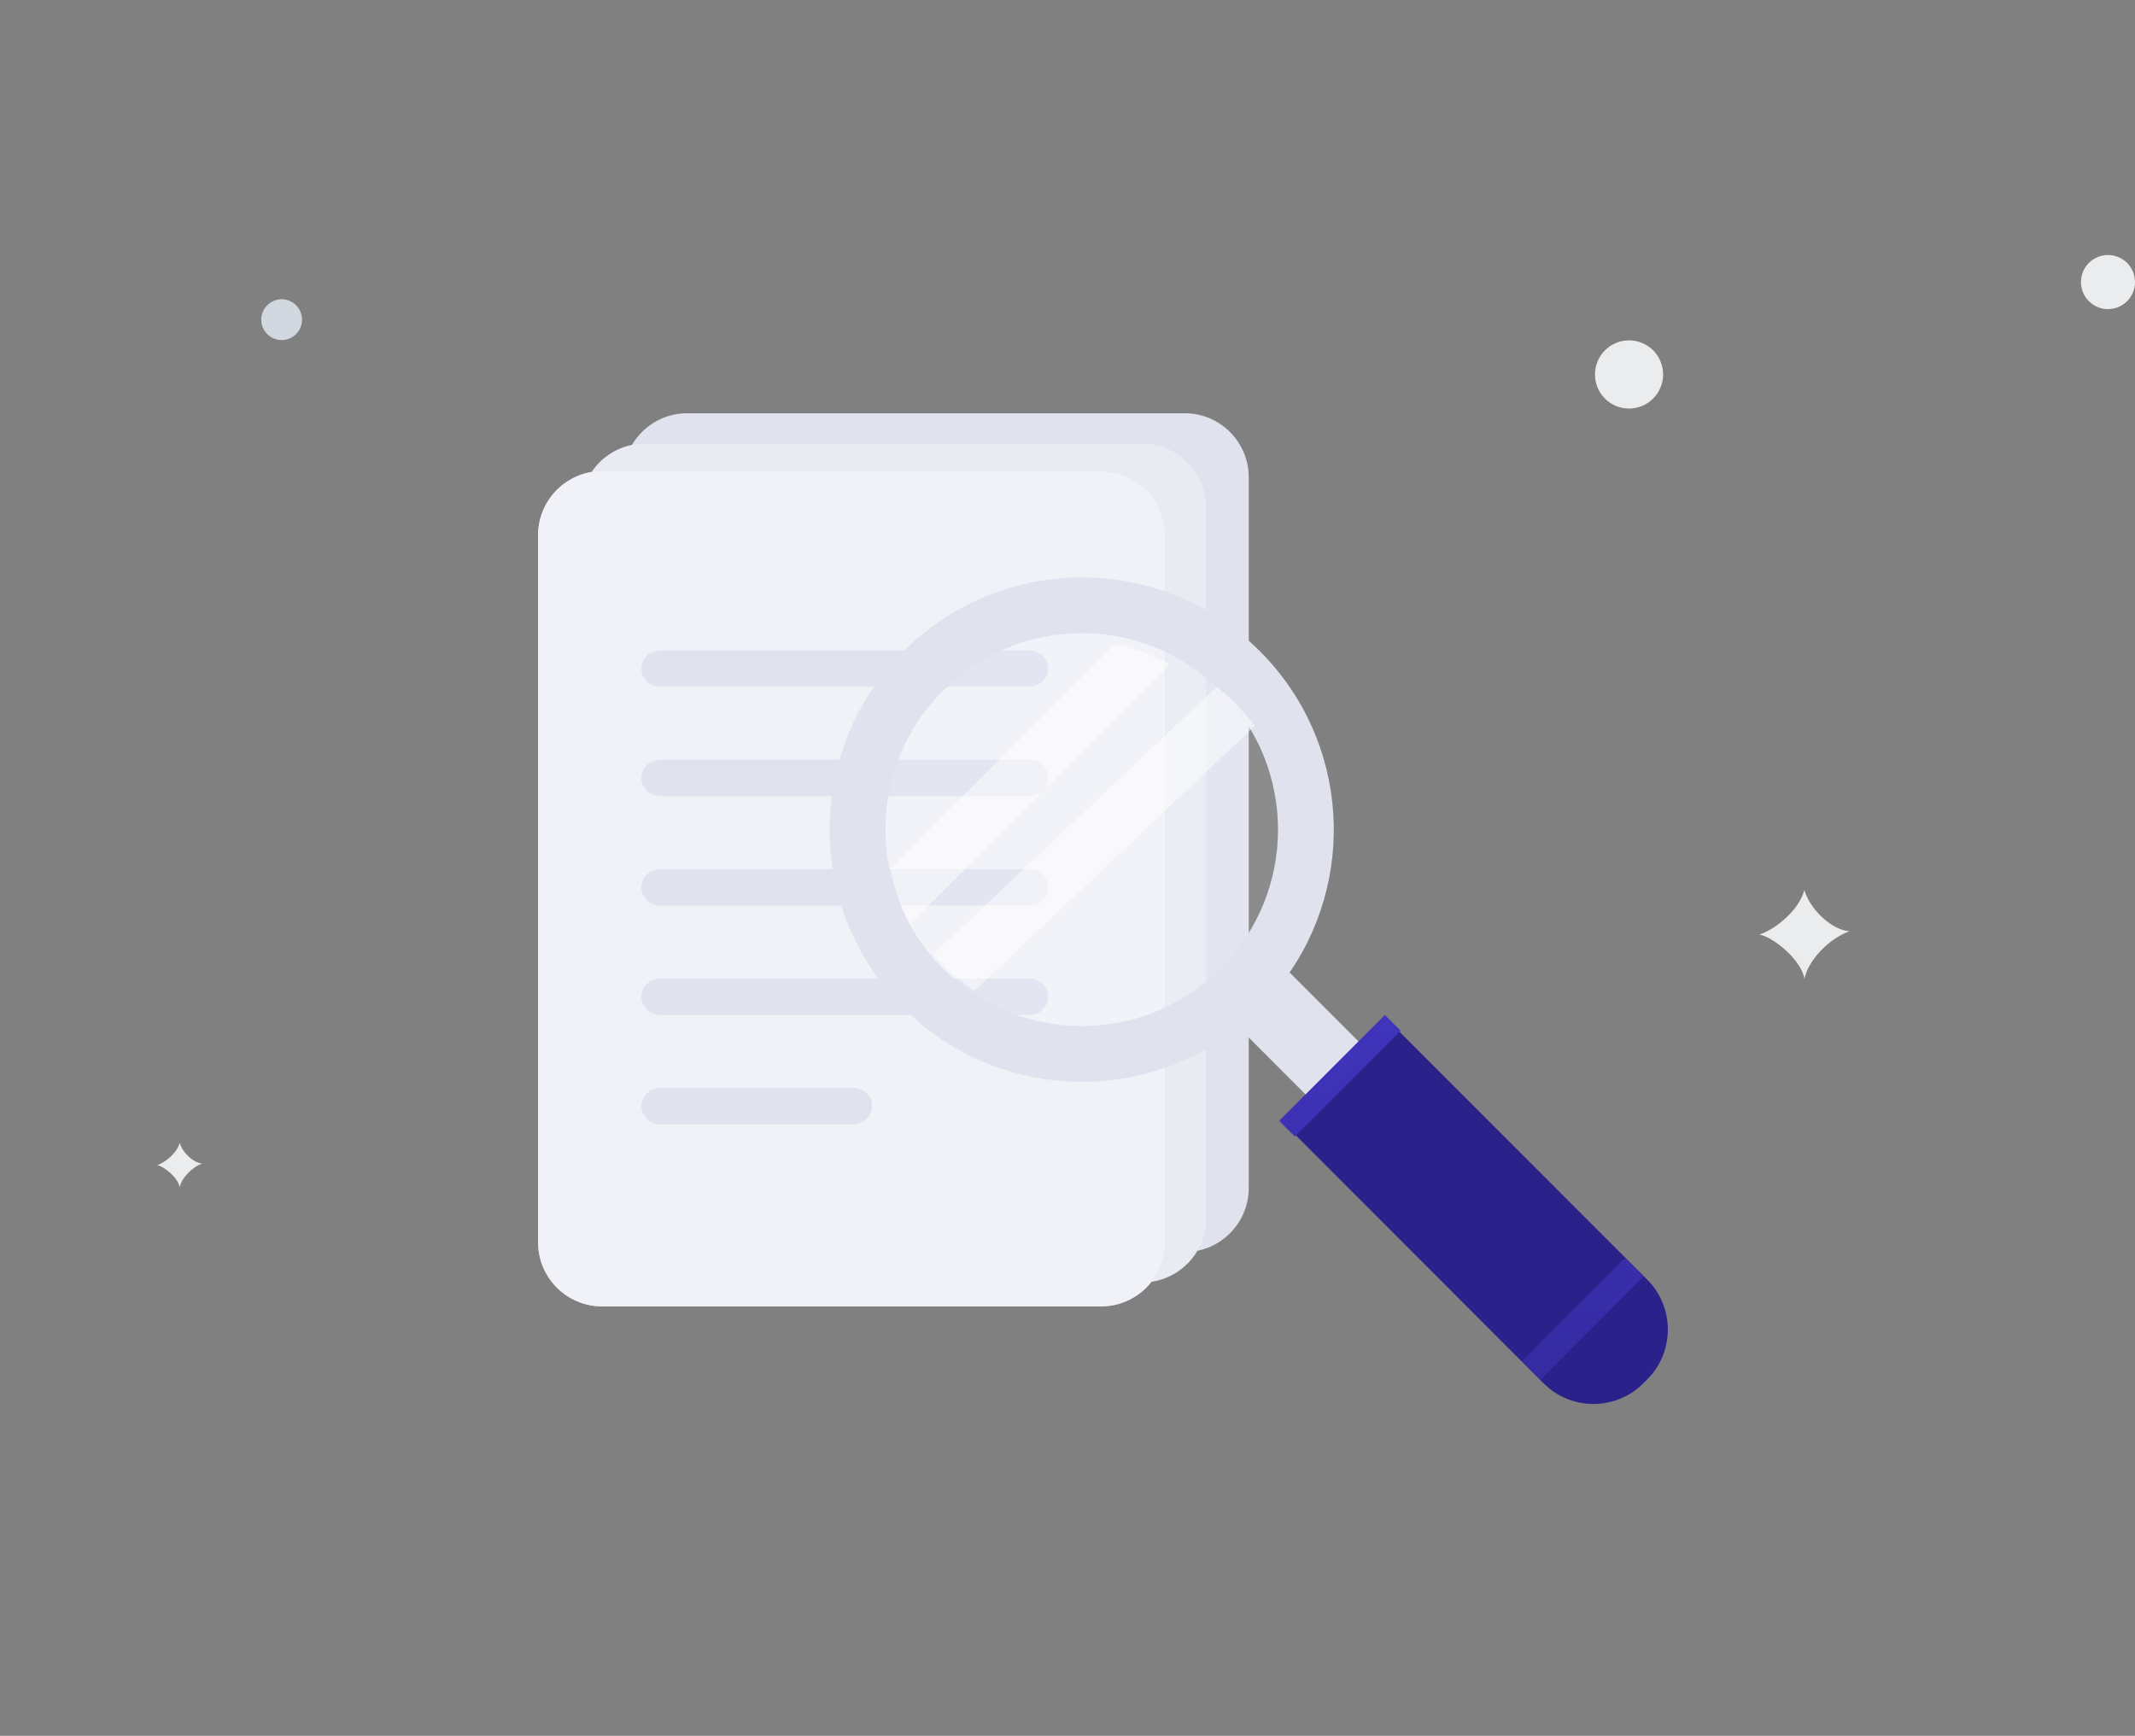 <svg width="198" height="161" viewBox="0 0 198 161" fill="none" xmlns="http://www.w3.org/2000/svg">
<rect x="0" y="0" width="198" height="161" fill="#808080" stroke="none"/>
<path fill-rule="evenodd" clip-rule="evenodd" d="M163.16 86.678C164.608 86.226 166.826 84.454 167.34 82.548C167.806 84.233 169.758 86.226 171.52 86.377C169.537 87.079 167.641 89.167 167.34 90.807C167.135 89.135 164.513 86.921 163.16 86.678Z" fill="#EBECEE"/>
<path fill-rule="evenodd" clip-rule="evenodd" d="M14.576 108.066C15.3 107.84 16.409 106.954 16.665 106.001C16.898 106.843 17.874 107.84 18.755 107.916C17.764 108.267 16.816 109.311 16.665 110.131C16.563 109.295 15.252 108.188 14.576 108.066Z" fill="#EBECEE"/>
<path fill-rule="evenodd" clip-rule="evenodd" d="M28.011 29.649C28.011 30.695 27.165 31.542 26.121 31.542C25.076 31.542 24.23 30.695 24.23 29.649C24.23 28.605 25.076 27.757 26.121 27.757C27.165 27.757 28.011 28.605 28.011 29.649Z" fill="#D1D8DF"/>
<path fill-rule="evenodd" clip-rule="evenodd" d="M154.237 34.73C154.237 36.477 152.822 37.893 151.078 37.893C149.332 37.893 147.918 36.477 147.918 34.73C147.918 32.984 149.332 31.568 151.078 31.568C152.822 31.568 154.237 32.984 154.237 34.73Z" fill="#EBECEE"/>
<path fill-rule="evenodd" clip-rule="evenodd" d="M198 26.162C198 27.547 196.878 28.67 195.494 28.67C194.11 28.67 192.988 27.547 192.988 26.162C192.988 24.776 194.11 23.653 195.494 23.653C196.878 23.653 198 24.776 198 26.162Z" fill="#EBECEE"/>
<path fill-rule="evenodd" clip-rule="evenodd" d="M109.897 116.124H63.706C60.455 116.124 57.793 113.453 57.793 110.188V44.267C57.793 41.002 60.455 38.332 63.706 38.332H109.897C113.149 38.332 115.81 41.002 115.81 44.267V110.188C115.81 113.453 113.149 116.124 109.897 116.124Z" fill="#E0E2EE"/>
<path fill-rule="evenodd" clip-rule="evenodd" d="M105.954 118.942H59.763C56.512 118.942 53.851 116.271 53.851 113.007V47.085C53.851 43.821 56.512 41.151 59.763 41.151H105.954C109.206 41.151 111.867 43.821 111.867 47.085V113.007C111.867 116.271 109.206 118.942 105.954 118.942Z" fill="#E8EBF2"/>
<path fill-rule="evenodd" clip-rule="evenodd" d="M102.118 121.167H55.832C52.574 121.167 49.908 118.507 49.908 115.256V49.608C49.908 46.357 52.574 43.698 55.832 43.698H102.118C105.378 43.698 108.044 46.357 108.044 49.608V115.256C108.044 118.507 105.378 121.167 102.118 121.167Z" fill="#D8DBEA"/>
<path fill-rule="evenodd" clip-rule="evenodd" d="M102.118 121.167H55.832C52.574 121.167 49.908 118.507 49.908 115.256V49.608C49.908 46.357 52.574 43.698 55.832 43.698H102.118C105.378 43.698 108.044 46.357 108.044 49.608V115.256C108.044 118.507 105.378 121.167 102.118 121.167Z" fill="#F1F2F7"/>
<path fill-rule="evenodd" clip-rule="evenodd" d="M95.447 63.699H61.259C60.282 63.699 59.483 62.938 59.483 62.008C59.483 61.078 60.282 60.317 61.259 60.317H95.447C96.423 60.317 97.222 61.078 97.222 62.008C97.222 62.938 96.423 63.699 95.447 63.699Z" fill="#E0E2EE"/>
<path fill-rule="evenodd" clip-rule="evenodd" d="M95.447 73.846H61.259C60.282 73.846 59.483 73.085 59.483 72.155C59.483 71.224 60.282 70.463 61.259 70.463H95.447C96.423 70.463 97.222 71.224 97.222 72.155C97.222 73.085 96.423 73.846 95.447 73.846Z" fill="#E0E2EE"/>
<path fill-rule="evenodd" clip-rule="evenodd" d="M95.447 83.993H61.259C60.282 83.993 59.483 83.232 59.483 82.302C59.483 81.372 60.282 80.61 61.259 80.61H95.447C96.423 80.61 97.222 81.372 97.222 82.302C97.222 83.232 96.423 83.993 95.447 83.993Z" fill="#E0E2EE"/>
<path fill-rule="evenodd" clip-rule="evenodd" d="M95.447 94.139H61.259C60.282 94.139 59.483 93.378 59.483 92.449C59.483 91.518 60.282 90.757 61.259 90.757H95.447C96.423 90.757 97.222 91.518 97.222 92.449C97.222 93.378 96.423 94.139 95.447 94.139Z" fill="#E0E2EE"/>
<path fill-rule="evenodd" clip-rule="evenodd" d="M79.104 104.286H61.266C60.286 104.286 59.483 103.525 59.483 102.595C59.483 101.665 60.286 100.904 61.266 100.904H79.104C80.085 100.904 80.888 101.665 80.888 102.595C80.888 103.525 80.085 104.286 79.104 104.286Z" fill="#E0E2EE"/>
<path fill-rule="evenodd" clip-rule="evenodd" d="M115.109 91.172C108.273 98.013 97.689 98.784 90.006 93.503C89.024 92.816 88.089 92.044 87.218 91.172C86.769 90.725 86.346 90.263 85.948 89.777C85.151 88.806 84.453 87.77 83.881 86.7C82.873 84.893 82.188 82.975 81.814 80.993C80.607 74.776 82.411 68.085 87.218 63.277C92.036 58.455 98.723 56.66 104.936 57.857C106.915 58.243 108.833 58.928 110.639 59.925C111.71 60.51 112.731 61.209 113.703 62.006C114.187 62.404 114.649 62.828 115.096 63.277C115.969 64.149 116.752 65.083 117.425 66.067C122.705 73.754 121.932 84.345 115.109 91.172Z" fill="white" fill-opacity="0.1"/>
<path fill-rule="evenodd" clip-rule="evenodd" d="M113.196 89.825C106.084 96.944 94.558 96.943 87.445 89.825C80.34 82.715 80.34 71.179 87.454 64.061C94.558 56.952 106.084 56.952 113.188 64.061C120.3 71.179 120.3 82.715 113.196 89.825ZM116.846 60.404C107.717 51.268 92.924 51.268 83.794 60.404C74.667 69.539 74.659 84.353 83.787 93.49C92.095 101.802 105.118 102.552 114.277 95.727C115.172 95.059 116.033 94.311 116.855 93.49C117.676 92.667 118.424 91.805 119.089 90.91C125.909 81.742 125.153 68.718 116.846 60.404Z" fill="#E0E2EE"/>
<path fill-rule="evenodd" clip-rule="evenodd" d="M152.773 127.929L152.39 128.312C149.854 130.851 145.702 130.851 143.165 128.312L119.753 104.882L124.557 100.074L129.361 95.267L152.773 118.697C155.31 121.236 155.31 125.39 152.773 127.929Z" fill="url(#paint0_linear_548_756)"/>
<path fill-rule="evenodd" clip-rule="evenodd" d="M119.594 90.193L126.512 97.117L121.601 102.031L114.684 95.107C115.597 94.426 116.474 93.663 117.314 92.825C118.152 91.987 118.915 91.107 119.594 90.193Z" fill="#E0E2EE"/>
<path fill-rule="evenodd" clip-rule="evenodd" d="M152.423 118.409L147.649 123.185L142.876 127.962L141.157 126.24L150.703 116.688L152.423 118.409Z" fill="url(#paint1_linear_548_756)"/>
<path fill-rule="evenodd" clip-rule="evenodd" d="M129.892 95.597L120.084 105.413L118.627 103.955L128.435 94.139L129.892 95.597Z" fill="url(#paint2_linear_548_756)"/>
<path fill-rule="evenodd" clip-rule="evenodd" d="M108.488 61.612L84.434 85.684C83.528 84.059 82.912 82.335 82.577 80.553L103.361 59.753C105.14 60.101 106.864 60.716 108.488 61.612Z" fill="white" fill-opacity="0.5"/>
<path fill-rule="evenodd" clip-rule="evenodd" d="M116.373 67.334L90.369 91.884C89.438 91.271 88.551 90.58 87.725 89.8C87.299 89.398 86.897 88.986 86.52 88.551L112.842 63.699C113.302 64.056 113.74 64.436 114.164 64.838C114.991 65.618 115.735 66.454 116.373 67.334Z" fill="white" fill-opacity="0.5"/>
<defs>
<linearGradient id="paint0_linear_548_756" x1="99" y1="0" x2="99" y2="161" gradientUnits="userSpaceOnUse">
<stop stop-color="#2A218A"/>
<stop offset="1" stop-color="#2A218A"/>
</linearGradient>
<linearGradient id="paint1_linear_548_756" x1="99" y1="0" x2="99" y2="161" gradientUnits="userSpaceOnUse">
<stop stop-color="#5F50FF"/>
<stop offset="1" stop-color="#2A218A"/>
</linearGradient>
<linearGradient id="paint2_linear_548_756" x1="99" y1="0" x2="99" y2="161" gradientUnits="userSpaceOnUse">
<stop stop-color="#5F50FF"/>
<stop offset="1" stop-color="#2A218A"/>
</linearGradient>
</defs>
</svg>
